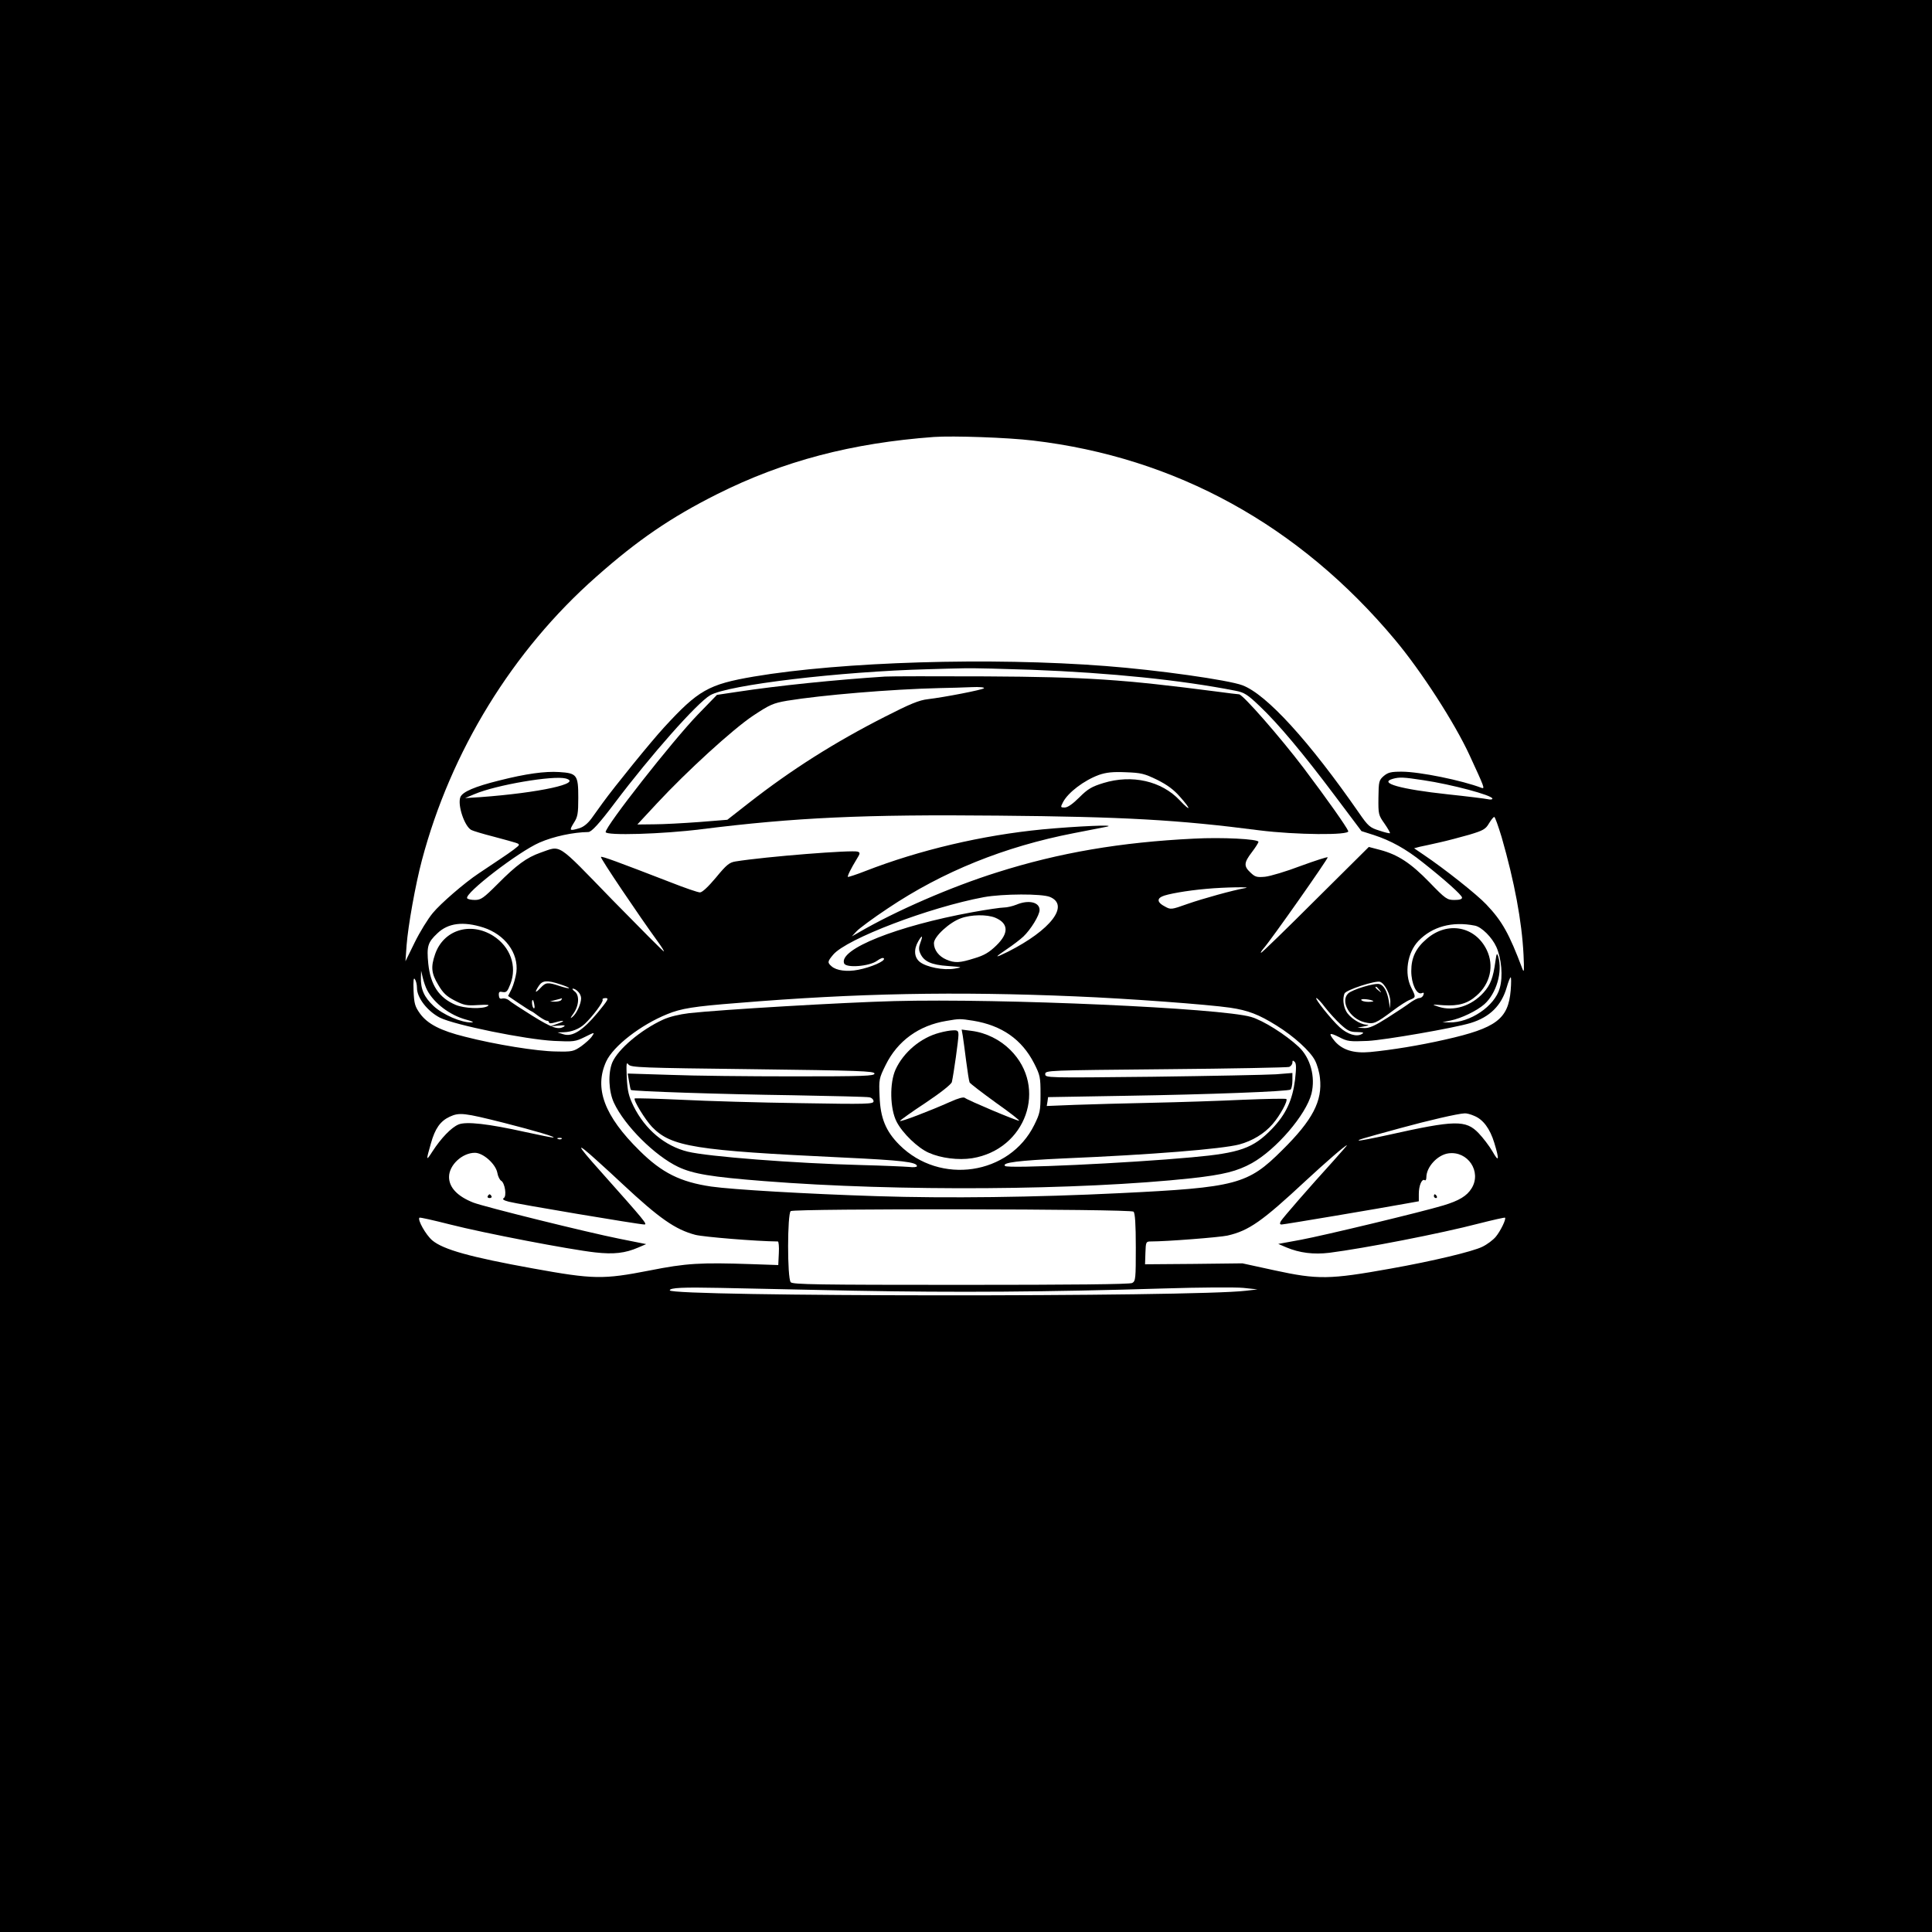 <?xml version="1.0" standalone="no"?>
<!DOCTYPE svg PUBLIC "-//W3C//DTD SVG 20010904//EN"
 "http://www.w3.org/TR/2001/REC-SVG-20010904/DTD/svg10.dtd">
<svg version="1.0" xmlns="http://www.w3.org/2000/svg"
 width="1024pt" height="1024pt" viewBox="0 0 1024 1024"
 preserveAspectRatio="xMidYMid meet">

<g transform="translate(0,1024) scale(0.1,-0.1)"
fill="#000000" stroke="none">
<path d="M0 5120 l0 -5120 5120 0 5120 0 0 5120 0 5120 -5120 0 -5120 0 0
-5120z m5475 2785 c756 -89 1410 -448 1918 -1055 140 -167 317 -441 397 -615
78 -169 81 -177 63 -171 -104 40 -330 86 -424 86 -57 0 -72 -4 -95 -23 -25
-22 -27 -29 -28 -114 -1 -88 0 -93 32 -138 18 -26 31 -49 29 -51 -2 -2 -28 4
-57 14 -49 15 -59 24 -106 92 -265 382 -491 630 -619 678 -75 28 -449 81 -725
102 -608 47 -1399 23 -1865 -56 -240 -41 -294 -72 -475 -269 -70 -76 -263
-314 -326 -401 -16 -22 -42 -59 -59 -82 -20 -27 -42 -45 -65 -52 -52 -15 -54
-13 -29 28 21 32 24 50 24 134 0 121 -7 130 -101 136 -76 5 -177 -9 -319 -45
-129 -32 -194 -60 -205 -88 -16 -42 22 -155 58 -174 9 -5 62 -21 117 -35 137
-37 135 -36 135 -45 0 -5 -43 -37 -96 -72 -53 -35 -106 -71 -118 -79 -74 -49
-202 -160 -242 -209 -26 -31 -69 -101 -96 -156 l-49 -100 6 85 c8 104 47 322
81 450 153 578 481 1112 923 1502 221 196 397 316 642 439 351 176 714 271
1149 303 101 7 394 -3 525 -19z m-5 -1215 c416 -16 788 -54 1078 -111 47 -9
64 -20 129 -82 98 -93 229 -249 400 -477 l139 -185 66 -21 c89 -29 169 -73
258 -144 118 -93 208 -174 209 -187 1 -9 -13 -13 -40 -13 -39 0 -47 5 -133 94
-99 102 -167 146 -260 171 l-61 16 -282 -280 c-155 -155 -285 -281 -289 -281
-4 0 2 10 13 23 38 42 345 479 340 483 -3 3 -67 -18 -144 -46 -76 -29 -160
-54 -188 -57 -44 -4 -53 -1 -77 22 -37 34 -35 53 7 108 19 25 35 50 35 55 0
15 -195 25 -342 17 -388 -19 -713 -74 -1044 -179 -242 -76 -537 -204 -734
-319 l-35 -20 25 27 c14 15 88 70 165 121 292 196 620 328 986 399 74 14 152
30 174 34 63 13 -158 3 -340 -14 -319 -31 -651 -109 -939 -221 -48 -19 -90
-32 -92 -31 -4 4 17 46 47 95 18 29 19 34 5 39 -27 10 -487 -26 -648 -52 -32
-5 -48 -18 -103 -85 -41 -49 -73 -79 -85 -79 -11 0 -81 24 -157 54 -282 109
-363 139 -368 134 -5 -5 202 -312 303 -451 19 -26 33 -49 31 -50 -2 -2 -125
122 -274 274 -302 311 -268 288 -382 249 -71 -25 -126 -65 -225 -165 -75 -75
-89 -85 -121 -85 -20 0 -38 4 -41 9 -16 25 271 246 383 295 75 33 180 55 259
56 17 0 59 46 141 155 190 252 435 529 505 570 94 55 691 126 1156 138 58 2
146 4 195 5 50 1 209 -3 355 -8z m-2472 -576 c93 -25 -138 -76 -453 -99 l-80
-5 50 21 c115 49 417 100 483 83z m4545 -9 c149 -22 367 -80 367 -98 0 -5 -11
-6 -24 -3 -13 3 -109 15 -213 26 -250 27 -368 60 -291 82 36 10 56 9 161 -7z
m416 -302 c68 -237 107 -445 116 -623 4 -85 3 -99 -6 -75 -70 186 -107 253
-192 342 -48 51 -219 187 -332 263 l-50 34 30 8 c17 3 64 14 105 23 41 9 112
28 158 41 73 22 86 29 104 60 11 18 23 34 28 34 4 0 21 -48 39 -107z m-1359
-270 c-64 -11 -226 -56 -306 -84 -87 -31 -89 -31 -121 -13 -37 19 -42 39 -15
52 25 13 133 32 237 41 95 9 248 11 205 4z m-1035 -47 c105 -44 5 -175 -222
-290 -73 -36 -75 -33 -7 13 33 22 72 52 88 67 39 37 86 113 86 141 0 42 -59
55 -123 28 -20 -8 -50 -15 -66 -15 -16 0 -92 -11 -168 -25 -400 -73 -708 -196
-679 -271 10 -26 135 -16 175 14 18 13 32 18 36 12 8 -14 -69 -47 -136 -60
-60 -12 -116 -4 -141 18 -23 20 -23 25 8 62 71 84 509 251 799 305 100 18 307
19 350 1z m-290 -110 c71 -30 73 -82 6 -147 -38 -37 -65 -53 -116 -68 -79 -25
-104 -26 -149 -7 -40 17 -66 51 -66 87 0 35 83 111 143 132 54 20 138 21 182
3z m-2713 -52 c114 -37 187 -135 175 -237 -4 -27 -15 -67 -25 -88 l-19 -38 56
-38 c31 -21 61 -40 66 -42 6 -2 24 -15 41 -28 17 -12 36 -23 42 -23 7 0 12 -4
12 -9 0 -6 12 -6 32 0 49 14 59 9 13 -7 l-40 -14 44 4 c30 3 40 2 30 -5 -30
-19 -64 -7 -167 57 -59 37 -115 73 -124 82 -10 8 -25 12 -35 10 -13 -4 -18 1
-19 17 -1 18 3 21 21 17 19 -3 25 3 40 42 37 95 0 198 -91 256 -121 76 -264
31 -308 -98 -23 -67 -20 -101 17 -162 25 -43 44 -61 87 -83 49 -25 63 -28 124
-24 51 3 64 2 50 -6 -28 -16 -124 -12 -169 7 -89 38 -133 105 -145 218 -9 92
-3 113 48 161 57 55 137 65 244 31z m5255 10 c36 -7 91 -62 114 -113 27 -60
36 -157 18 -218 -26 -96 -159 -185 -268 -182 l-36 1 43 9 c56 11 139 51 179
86 64 57 98 172 74 253 -7 21 -9 18 -15 -25 -12 -88 -26 -125 -63 -166 -64
-71 -158 -101 -238 -75 -39 13 -39 13 26 8 79 -5 128 9 175 51 73 63 94 159
54 242 -61 126 -208 154 -318 59 -58 -49 -82 -100 -82 -171 0 -66 28 -127 55
-117 11 5 14 2 9 -10 -3 -9 -13 -16 -22 -16 -8 0 -29 -11 -46 -23 -17 -13 -71
-49 -120 -80 -69 -44 -98 -57 -125 -56 l-36 2 35 7 c26 5 29 8 11 9 -34 2 -89
39 -106 71 -16 30 -19 68 -9 94 7 19 166 71 189 62 25 -9 55 -69 54 -106 l-2
-35 -6 40 c-9 51 -26 82 -49 89 -24 8 -146 -29 -167 -50 -42 -42 9 -133 87
-152 48 -12 58 -8 153 63 33 25 72 50 88 56 32 13 32 14 7 64 -38 75 -21 186
38 248 73 76 179 105 299 81z m-2939 -91 c-9 -24 -9 -38 0 -57 19 -42 58 -60
146 -66 79 -6 80 -6 35 -14 -58 -10 -148 8 -183 35 -31 24 -34 67 -9 110 21
36 26 32 11 -8z m-2614 -251 c37 -70 121 -133 206 -156 34 -9 45 -15 29 -15
-53 -2 -152 41 -201 87 -50 47 -69 89 -67 152 l1 35 9 -38 c5 -21 15 -50 23
-65z m-54 12 c0 -53 56 -124 122 -158 79 -39 452 -115 604 -123 106 -5 113 -4
164 21 52 26 53 26 38 4 -8 -13 -34 -36 -57 -53 -41 -28 -48 -30 -134 -28
-100 1 -323 37 -482 78 -130 32 -199 68 -239 123 -27 38 -31 53 -34 120 -2 56
0 73 7 62 6 -8 11 -29 11 -46z m5797 -13 c-13 -152 -76 -200 -347 -261 -136
-31 -284 -55 -398 -66 -87 -8 -147 11 -187 57 -36 44 -31 49 23 22 44 -23 55
-24 152 -20 92 5 456 68 545 95 101 31 163 92 191 189 8 29 18 53 21 53 3 0 3
-31 0 -69z m-5038 32 c28 -9 49 -18 47 -20 -2 -3 -25 3 -50 11 -63 21 -73 20
-101 -10 -29 -31 -33 -25 -9 11 19 29 43 31 113 8z m4342 -30 c13 -16 12 -17
-3 -4 -17 13 -22 21 -14 21 2 0 10 -8 17 -17z m-4247 -9 c9 -8 16 -24 16 -35
0 -29 -24 -82 -46 -99 -13 -11 -12 -6 6 19 30 43 32 98 5 117 -10 8 -14 14 -8
14 7 0 19 -7 27 -16z m2636 -25 c273 -11 705 -43 820 -60 95 -14 152 -36 245
-94 94 -58 180 -137 205 -186 11 -21 23 -62 26 -92 14 -122 -38 -223 -200
-383 -182 -182 -243 -198 -861 -228 -447 -22 -917 -28 -1285 -16 -378 12 -768
35 -880 51 -164 24 -262 73 -380 190 -187 184 -242 331 -177 473 38 82 183
194 324 251 73 30 141 41 373 59 629 52 1156 62 1790 35z m-2725 -19 c-3 -5
-18 -9 -33 -9 l-27 1 30 8 c17 4 31 8 33 9 2 0 0 -3 -3 -9z m193 -67 c-78 -94
-134 -130 -181 -115 l-32 10 32 1 c42 1 83 17 112 44 41 38 101 118 95 128 -3
5 4 9 16 9 19 0 12 -11 -42 -77z m3855 28 c21 -27 58 -68 82 -90 37 -34 51
-41 87 -41 35 -1 40 -3 25 -11 -27 -16 -75 -1 -116 36 -44 40 -136 155 -124
155 5 0 26 -22 46 -49z m256 33 c2 -2 -10 -4 -27 -4 -17 0 -34 4 -37 10 -5 9
53 3 64 -6z m-4447 -19 c3 -13 1 -22 -3 -19 -9 5 -13 44 -5 44 2 0 6 -11 8
-25z m-162 -626 c165 -42 283 -77 262 -78 -6 -1 -73 13 -147 29 -198 44 -314
57 -355 40 -38 -16 -92 -72 -138 -143 -34 -53 -35 -51 -8 43 22 79 50 118 99
141 52 24 76 21 287 -32z m5143 37 c48 -19 84 -68 107 -143 28 -92 25 -107
-10 -45 -17 29 -50 72 -73 96 -68 71 -124 70 -482 -10 -82 -18 -151 -31 -153
-29 -4 4 5 7 221 66 146 40 305 77 340 78 10 1 32 -5 50 -13z m-4836 -122 c-3
-3 -12 -4 -19 -1 -8 3 -5 6 6 6 11 1 17 -2 13 -5z m188 -116 c38 -34 99 -90
135 -124 194 -181 279 -241 386 -269 44 -11 321 -34 437 -35 4 0 7 -28 5 -62
l-3 -63 -145 5 c-267 9 -342 5 -538 -34 -246 -48 -297 -47 -617 11 -332 60
-476 100 -534 149 -34 29 -79 109 -68 120 2 3 76 -14 163 -36 180 -46 634
-133 769 -148 98 -11 159 -4 228 26 l42 18 -140 28 c-171 34 -716 169 -776
192 -84 33 -129 80 -129 136 0 63 70 128 137 128 44 0 110 -59 119 -106 3 -19
13 -38 20 -42 20 -11 31 -82 14 -92 -9 -6 -1 -12 26 -19 42 -12 692 -121 719
-121 18 0 3 18 -233 283 -130 145 -135 162 -17 55z m3904 1 c-131 -144 -270
-304 -280 -321 -7 -13 -6 -18 4 -18 14 0 529 87 660 111 l67 12 0 39 c0 44 16
82 31 73 5 -4 9 3 9 15 0 55 59 119 117 127 103 14 177 -97 123 -185 -25 -41
-67 -66 -150 -91 -116 -35 -632 -159 -755 -182 l-120 -22 42 -18 c71 -30 146
-39 229 -29 187 24 589 102 792 155 75 19 137 33 139 31 7 -7 -24 -71 -49
-101 -14 -17 -46 -41 -71 -53 -50 -25 -262 -76 -487 -116 -323 -58 -385 -59
-615 -9 l-170 37 -258 -3 -258 -2 2 61 c2 57 3 60 28 60 87 0 364 22 406 31
115 26 185 76 416 291 106 98 208 187 218 188 2 0 -30 -36 -70 -81z m-1061
-271 c8 -8 12 -65 12 -190 0 -165 -1 -178 -19 -188 -13 -7 -315 -10 -909 -10
-758 0 -891 2 -901 14 -19 22 -18 365 0 377 23 14 1802 12 1817 -3z m-1478
-419 c534 -10 1022 -7 1640 12 189 6 378 7 420 3 l75 -8 -60 -7 c-276 -34
-3055 -32 -3055 2 0 14 71 17 265 13 105 -2 426 -9 715 -15z"/>
<path d="M4690 6654 c-262 -17 -567 -48 -783 -81 l-107 -16 -101 -104 c-136
-141 -489 -591 -489 -623 0 -20 303 -11 508 15 496 62 860 79 1571 72 669 -6
955 -22 1386 -78 191 -24 480 -27 471 -4 -9 23 -111 168 -237 335 -123 162
-322 390 -342 390 -7 0 -61 7 -122 15 -495 64 -682 77 -1220 80 -264 1 -505 1
-535 -1z m525 -62 c-11 -9 -207 -47 -298 -58 -45 -5 -94 -25 -225 -92 -268
-136 -498 -282 -722 -457 l-115 -90 -150 -12 c-82 -6 -190 -12 -238 -12 l-89
-1 104 112 c159 171 402 393 510 465 88 58 105 66 180 79 184 30 551 61 808
67 52 1 129 3 170 5 42 2 70 -1 65 -6z m918 -485 c54 -27 89 -53 121 -90 61
-68 59 -83 -1 -19 -97 103 -253 138 -404 92 -62 -19 -83 -31 -128 -76 -35 -35
-62 -54 -78 -54 -22 0 -23 1 -9 28 27 52 112 116 191 145 38 13 73 17 141 14
82 -3 99 -7 167 -40z"/>
<path d="M4740 4934 c-268 -7 -916 -45 -1088 -64 -50 -6 -105 -19 -137 -34
-118 -54 -240 -157 -270 -228 -23 -57 -19 -153 9 -213 57 -122 217 -281 341
-340 79 -37 174 -53 455 -75 708 -56 1671 -49 2265 15 171 19 242 37 320 80
129 72 287 256 316 368 22 89 -5 190 -68 249 -70 65 -187 139 -252 158 -160
47 -1323 99 -1891 84z m418 -104 c152 -25 258 -99 323 -226 32 -63 34 -74 34
-164 0 -88 -3 -101 -33 -162 -131 -266 -500 -321 -715 -106 -72 72 -101 142
-105 257 -4 90 -3 95 32 166 63 128 176 210 322 234 69 12 72 12 142 1z m1706
-313 c-14 -109 -48 -183 -123 -261 -99 -102 -168 -127 -424 -150 -336 -31
-975 -61 -990 -46 -19 18 71 29 308 40 474 20 839 50 933 74 70 19 133 57 177
108 40 46 82 124 73 133 -3 3 -106 1 -229 -4 -123 -6 -341 -13 -484 -16 -143
-3 -327 -8 -408 -11 l-149 -6 4 24 3 23 410 7 c445 7 859 23 875 33 5 3 10 25
10 47 l0 41 -87 -7 c-49 -3 -343 -9 -655 -13 -563 -6 -568 -6 -568 14 0 20 9
20 638 26 350 3 645 9 655 12 9 4 17 14 17 23 0 12 3 13 12 4 9 -9 9 -32 2
-95z m-2874 56 c563 -7 645 -10 645 -23 0 -13 -54 -15 -430 -15 -236 0 -531 3
-654 8 l-224 7 7 -42 c4 -23 8 -44 10 -45 7 -7 485 -23 856 -28 212 -4 395 -8
408 -11 12 -2 22 -12 22 -21 0 -15 -33 -16 -387 -10 -214 3 -497 11 -631 18
-134 6 -245 9 -248 7 -8 -9 55 -112 92 -151 102 -105 226 -125 1009 -162 317
-15 395 -24 395 -46 0 -5 -19 -7 -42 -4 -24 2 -137 7 -253 10 -353 9 -815 45
-920 71 -122 30 -226 118 -287 241 -26 54 -32 79 -36 151 -3 75 -2 85 9 70 13
-16 65 -18 659 -25z"/>
<path d="M4979 4766 c-99 -26 -190 -103 -232 -194 -33 -72 -30 -209 5 -277 31
-61 113 -140 171 -165 65 -29 157 -40 229 -29 286 46 403 375 203 574 -54 54
-128 91 -204 101 l-54 7 6 -34 c3 -19 11 -79 18 -134 7 -55 15 -105 18 -112 4
-7 67 -55 140 -108 74 -52 129 -95 122 -95 -15 0 -271 108 -287 121 -7 6 -36
-2 -80 -22 -103 -46 -264 -108 -264 -100 1 3 61 47 136 96 82 55 136 98 139
110 10 44 35 224 35 249 0 22 -4 26 -27 25 -16 0 -49 -6 -74 -13z"/>
<path d="M2585 3900 c-3 -5 1 -10 10 -10 9 0 13 5 10 10 -3 6 -8 10 -10 10 -2
0 -7 -4 -10 -10z"/>
<path d="M7600 3900 c0 -5 5 -10 11 -10 5 0 7 5 4 10 -3 6 -8 10 -11 10 -2 0
-4 -4 -4 -10z"/>
</g>
</svg>

